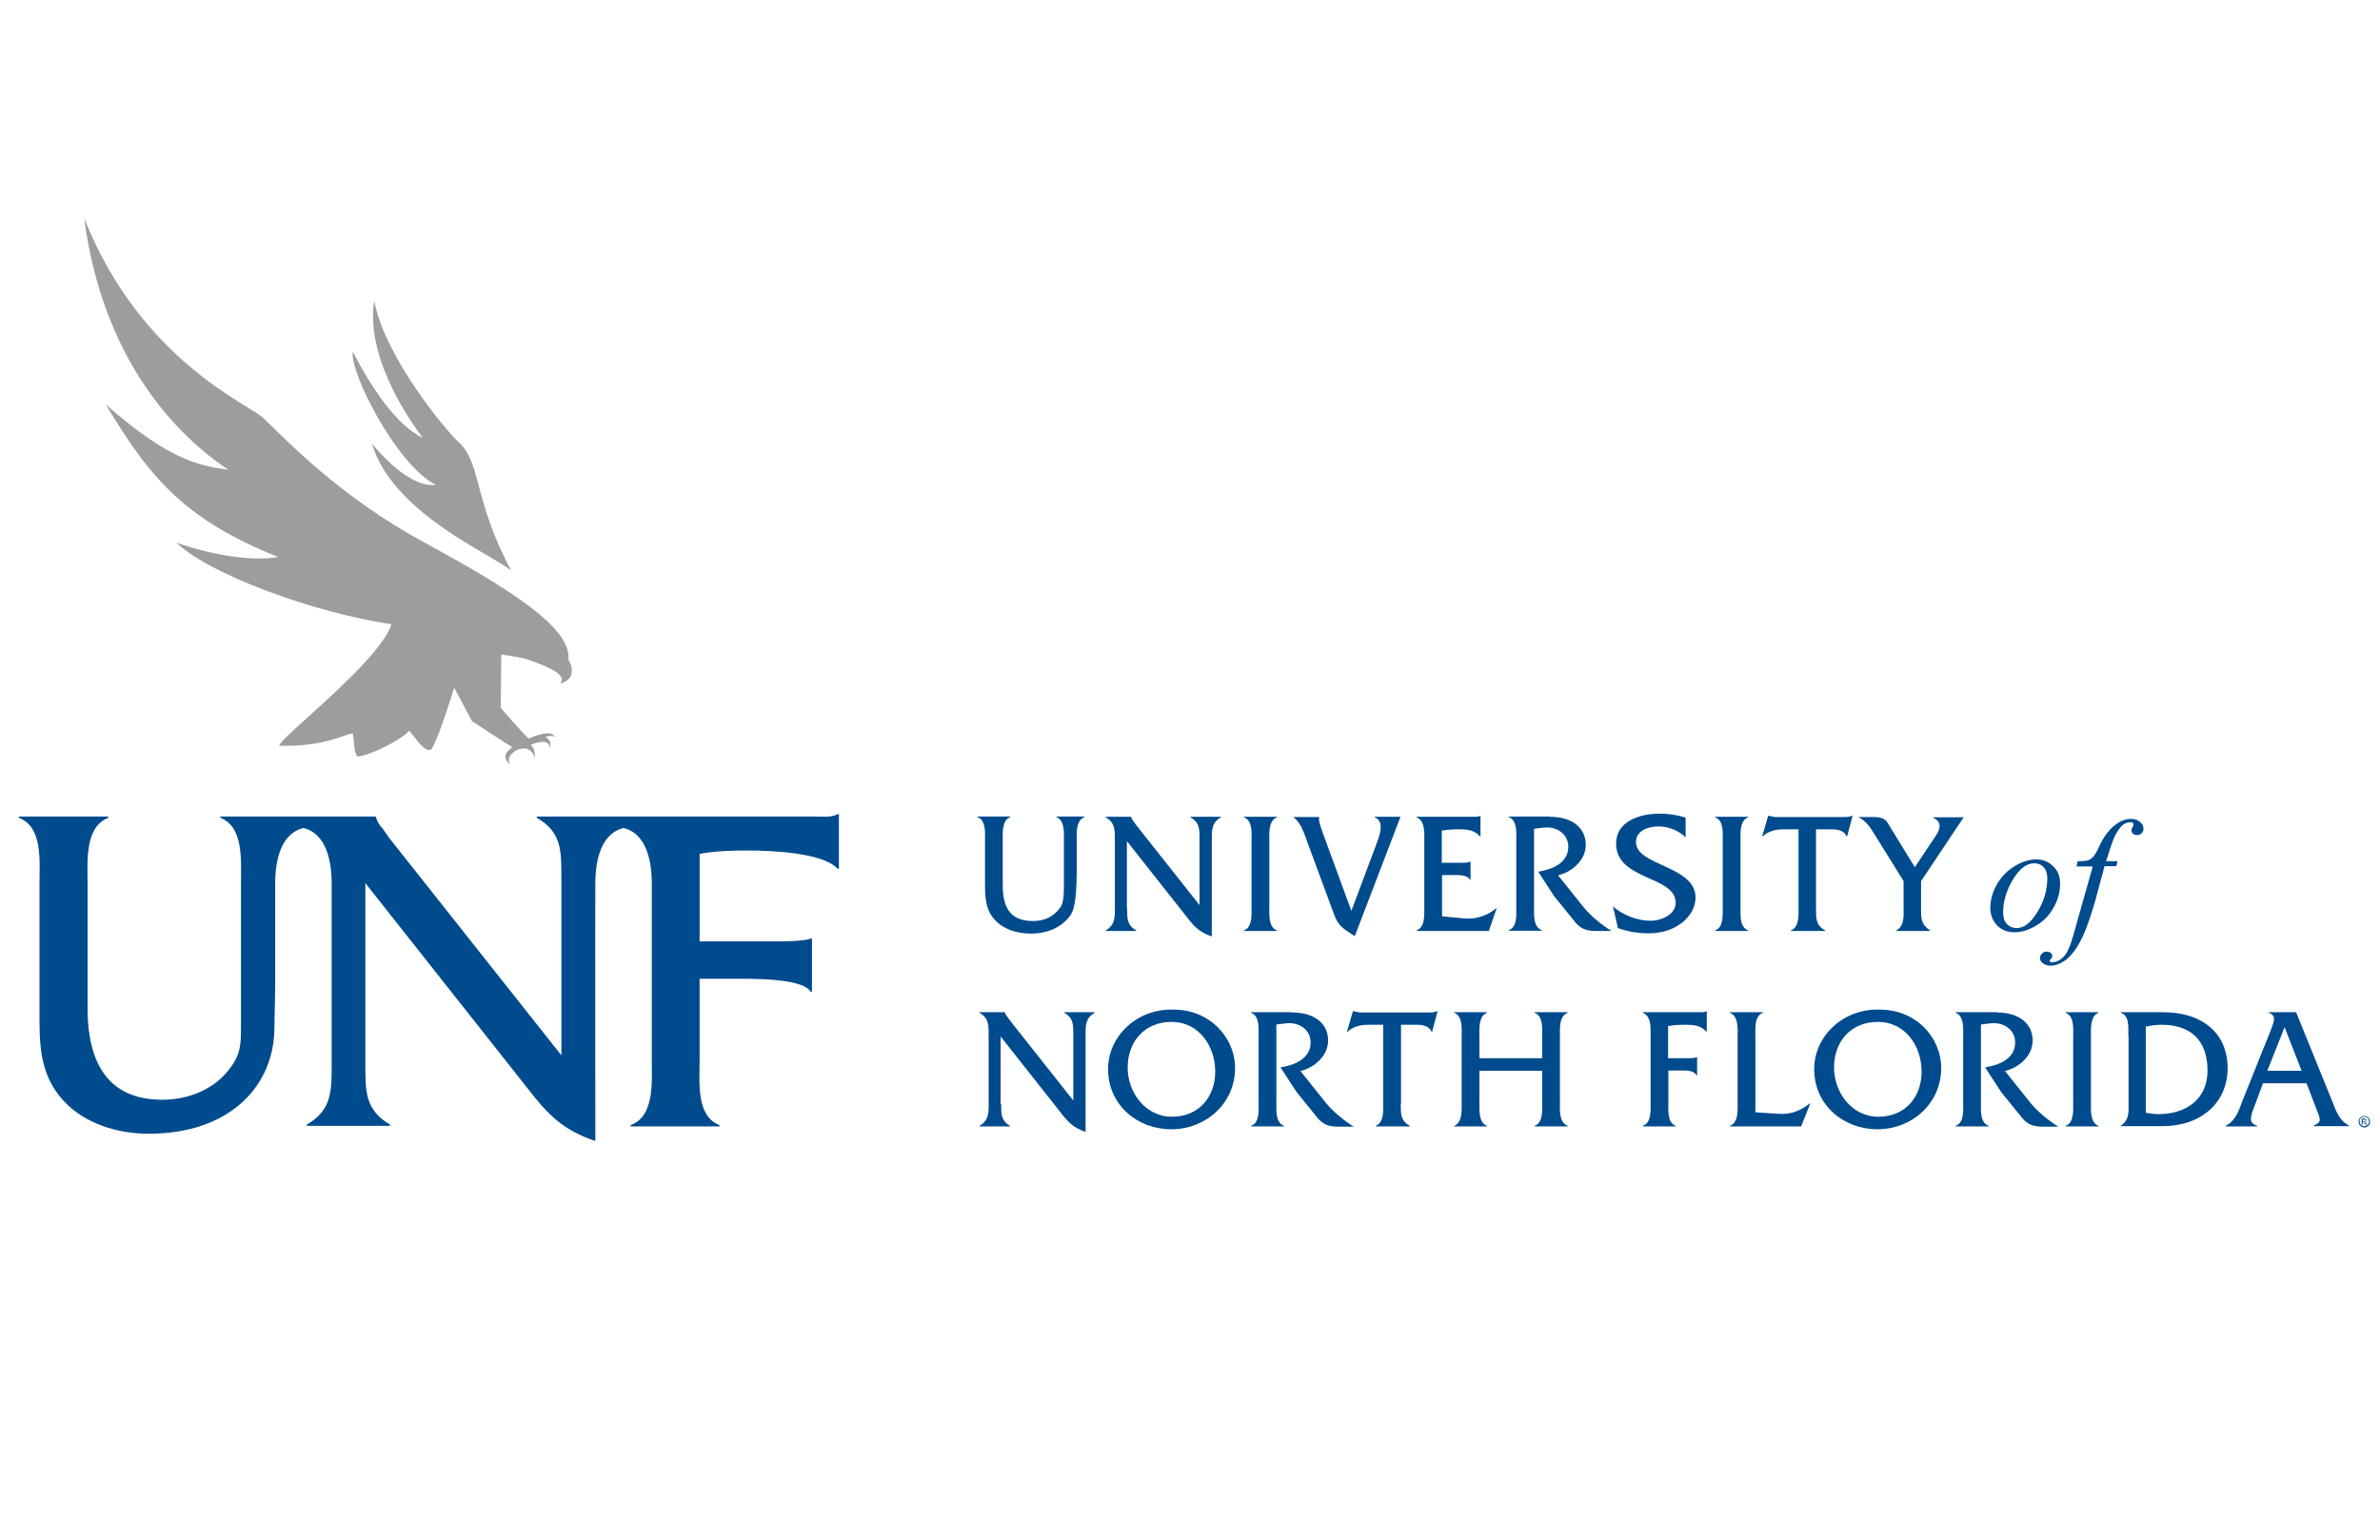<?xml version="1.0" encoding="UTF-8" standalone="no"?>
<!-- Generator: Adobe Illustrator 19.1.0, SVG Export Plug-In . SVG Version: 6.00 Build 0)  -->

<svg
   xmlns:dc="http://purl.org/dc/elements/1.1/"
   xmlns:cc="http://creativecommons.org/ns#"
   xmlns:rdf="http://www.w3.org/1999/02/22-rdf-syntax-ns#"
   xmlns:svg="http://www.w3.org/2000/svg"
   xmlns="http://www.w3.org/2000/svg"
   xmlns:sodipodi="http://sodipodi.sourceforge.net/DTD/sodipodi-0.dtd"
   xmlns:inkscape="http://www.inkscape.org/namespaces/inkscape"
   version="1.1"
   id="Layer_1"
   x="0px"
   y="0px"
   viewBox="0 0 1224 792"
   style="enable-background:new 0 0 1224 792;"
   xml:space="preserve"
   inkscape:version="0.91 r13725"
   sodipodi:docname="logo_unf.svg"><defs
     id="defs81" /><sodipodi:namedview
     pagecolor="#ffffff"
     bordercolor="#666666"
     borderopacity="1"
     objecttolerance="10"
     gridtolerance="10"
     guidetolerance="10"
     inkscape:pageopacity="0"
     inkscape:pageshadow="2"
     inkscape:window-width="894"
     inkscape:window-height="607"
     id="namedview79"
     showgrid="false"
     inkscape:zoom="0.25326797"
     inkscape:cx="612"
     inkscape:cy="396"
     inkscape:window-x="20"
     inkscape:window-y="43"
     inkscape:window-maximized="0"
     inkscape:current-layer="Layer_1" /><style
     type="text/css"
     id="style3">
	.st0{fill:#9D9DA0;}
	.st1{fill:#004B8D;}
</style><g
     id="g5"
     transform="matrix(1.344,0,0,1.344,-233.042,-128.737)"><g
       id="g7"><g
         id="g9"><path
           class="st0"
           d="m 340.2,281.4 c -7.2,0.8 -16,-5.7 -24.5,-15.8 8.1,26.8 45.6,42.1 53.3,48.6 -15.1,-28.4 -11,-41.2 -20.7,-49.8 -3.3,-2.9 -27.4,-31.1 -31.7,-53.4 -3.2,20 11.2,42.6 18.6,52.4 -10.1,-4.7 -20,-19.8 -26.8,-33 -1.4,7.6 16.7,43.4 31.8,51 z"
           id="path11"
           inkscape:connector-curvature="0"
           style="fill:#9d9da0" /><path
           class="st1"
           d="m 412,412.7 c 8.8,2.1 10.7,12.8 10.8,20.4 l 0,68.6 c 0,8.1 1.1,21.4 -8.1,24.7 l 0,0.5 34,0 0,-0.5 c -9,-3.4 -7.6,-16.6 -7.6,-24.7 l 0,-31.3 13.3,0 c 5.6,0 26.3,-0.4 29.2,5 l 0.5,0 0,-20.4 -0.5,0 c -2.2,1.1 -11.6,1.1 -14.3,1.1 l -28.2,0 0,-33.5 c 5.8,-1.1 12.1,-1.3 18.4,-1.3 8.3,0 28.8,0.7 34.4,7 l 0.5,0 0,-20.9 -0.5,0 c -2.3,1.3 -5.4,0.9 -8.5,0.9 l -72.3,0 0,0 -34.3,0 0,0.5 c 9.5,5.4 9.4,12.6 9.4,22.7 l 0,68.2 -65.8,-83.1 -2.5,-3.6 c -1.3,-1.4 -2,-2.3 -2.7,-4.5 l 0,-0.2 -59.5,0 0,0.5 c 9,3.4 7.9,16.6 7.9,24.7 l 0,54.2 c 0,6.5 0.2,11 -3.8,16.4 -5.9,8.5 -16.2,12.6 -26.3,12.6 -18.5,0 -28.6,-11.2 -28.6,-35.1 l 0,-48.1 c 0,-8.1 -1.1,-21.2 7.9,-24.7 l 0,-0.5 -34.2,0 0,0.5 c 9.2,3.4 7.9,16.6 7.9,24.7 l 0,48.1 c 0,13 -0.4,25 9.2,35.5 8.1,8.8 20.7,12.6 32.6,12.6 31.5,0 48.1,-18.7 48.1,-40.7 0,-3.7 0.3,-12.1 0.3,-15.7 l 0,-39.5 c 0,-8.3 2,-19 10.8,-21.1 8.8,2.1 10.7,12.8 10.8,20.4 l 0,70.3 c 0,10.1 0,17.3 -9.5,22.8 l 0,0.5 31.8,0 0,-0.5 c -9.5,-5.6 -9.4,-12.8 -9.4,-22.8 l 0,-69.6 61.8,78.2 c 7.9,10.2 13.5,16.2 26.2,20.5 0,0 -0.1,-93.7 0,-99.4 0.1,-7.6 2,-18.3 10.8,-20.4 z"
           id="path13"
           inkscape:connector-curvature="0"
           style="fill:#004b8d" /><path
           class="st0"
           d="m 390.9,348.3 c 1.3,-12.1 -22,-26.9 -55,-44.8 -33,-17.9 -53.3,-39.7 -61.7,-47.7 -5.6,-5.3 -47,-22.1 -68.6,-76.5 7.9,60.2 41.6,87.3 55.2,96.3 -10.8,-1.6 -22.2,-3.2 -46.9,-25 17.4,29.3 31.2,44.4 66,58.4 -9.8,1.6 -24.2,-0.4 -39,-5.5 12.6,12.1 52.5,26.8 82.3,31.2 -4.7,14.4 -42.7,43.4 -43,46.5 18,0.6 26.2,-5.1 28.2,-4.6 0.6,2.5 0.3,7.3 1.8,8.7 5.1,-0.2 18.4,-7.4 19.6,-9.8 1.3,0.5 5.7,8.6 8.5,7.2 2,-2.2 6.6,-16.4 7.8,-20.3 0.4,-1.3 1,-3 1.1,-3.4 l 6.8,12.8 c 0,0 12.8,8.4 15.5,10 -2.5,1.6 -4.2,4 -0.8,6.6 -1.7,-2.4 0.5,-4.4 2.5,-5.6 1.9,-0.7 5.6,-1.5 6.8,3.2 0.2,-2.9 -0.6,-4.4 -1.6,-5.1 1.6,-0.6 6.9,-2.9 7.5,1.2 0.4,-2.5 -0.5,-3.7 -1.9,-4.2 1.5,-0.5 3.1,-0.8 3.7,0.2 -0.6,-3.4 -8.1,-0.6 -10,0.4 -2.8,-2.6 -10.7,-11.8 -10.7,-11.8 l 0.2,-20.4 c 3,0.4 7.4,1.1 9.8,1.8 9.2,3.1 15.6,6.4 12.7,9.3 6,-1.4 4.8,-6.8 3.2,-9.1 z"
           id="path15"
           inkscape:connector-curvature="0"
           style="fill:#9d9da0" /></g><g
         id="g17"><g
           id="g19"><g
             id="g21"><path
               class="st1"
               d="m 556.5,518.3 c 0,3.7 -0.1,6.4 3.4,8.4 l 0,0.2 -11.7,0 0,-0.2 c 3.5,-2.1 3.5,-4.7 3.5,-8.4 l 0,-26.5 c 0,-3.7 0,-6.4 -3.5,-8.4 l 0,-0.2 9.7,0 0,0.1 c 0.3,0.8 0.5,1.1 1,1.7 l 0.9,1.3 24.3,30.7 0,-25.2 c 0,-3.7 0.1,-6.4 -3.5,-8.4 l 0,-0.2 11.7,0 0,0.2 c -3.5,2 -3.5,4.6 -3.5,8.4 l 0,37.2 c -4.7,-1.6 -6.8,-3.8 -9.7,-7.6 l -22.8,-28.9 0,25.8 z"
               id="path23"
               inkscape:connector-curvature="0"
               style="fill:#004b8d" /><path
               class="st1"
               d="m 646,504.6 c 0,13.5 -11.2,23.4 -24.4,23.4 -13.1,0 -24.2,-9.4 -24.2,-23 0,-12.6 11,-23.2 24.9,-22.8 13.8,-0.1 23.7,10.5 23.7,22.4 z m -41.1,-0.2 c 0,9.3 6.6,18.8 17,18.8 10.1,0 16.5,-7.4 16.5,-17.3 0,-9.7 -6.2,-19 -16.7,-19 -10.2,0 -16.8,7.4 -16.8,17.5 z"
               id="path25"
               inkscape:connector-curvature="0"
               style="fill:#004b8d" /><path
               class="st1"
               d="m 667.9,483.3 c 8.9,0 13.7,4.6 13.7,10.7 0,5.8 -5.1,10.4 -10.6,11.7 l 9.6,12 c 2.8,3.5 7,6.9 10.8,9.3 l -6.1,0 c -3.5,0 -5.7,-0.9 -7.7,-3.3 l -8.1,-10 -6.1,-9.4 c 5.3,-0.8 11.5,-3.3 11.5,-9.5 0,-4.8 -4.1,-7.6 -8.6,-7.4 -1.5,0.1 -3,0.3 -4.5,0.5 l 0,29.7 c 0,3.1 -0.4,7.9 3,9.1 l 0,0.2 -12.7,0 0,-0.2 c 3.4,-1.2 2.9,-6.1 2.9,-9.1 l 0,-25 c 0,-3.1 0.5,-7.9 -2.9,-9.2 l 0,-0.2 15.8,0 z"
               id="path27"
               inkscape:connector-curvature="0"
               style="fill:#004b8d" /><path
               class="st1"
               d="m 709.4,518.3 c 0,3.8 -0.1,6.4 3.5,8.4 l 0,0.2 -13.1,0 0,-0.2 c 3.3,-1.3 2.9,-6.1 2.9,-9.1 l 0,-29.6 -5.8,0 c -2.9,0 -5.8,0.7 -7.9,2.7 l -0.2,0 2.3,-7.9 0.2,0 c 0.8,0.3 1.7,0.3 2.5,0.5 l 26.4,0 c 1.1,0 2.2,-0.1 3.1,-0.5 l 0.2,0 -2.1,7.9 -0.2,0 c -0.9,-2.3 -3.5,-2.7 -5.7,-2.7 l -6,0 0,30.3 z"
               id="path29"
               inkscape:connector-curvature="0"
               style="fill:#004b8d" /><path
               class="st1"
               d="m 739.5,505.6 0,12 c 0,3 -0.4,7.8 2.9,9.1 l 0,0.2 -12.6,0 0,-0.2 c 3.3,-1.3 2.9,-6.1 2.9,-9.1 l 0,-25.1 c 0,-3 0.5,-7.8 -2.9,-9.1 l 0,-0.2 12.6,0 0,0.2 c -3.3,1.3 -2.9,6.1 -2.9,9.2 l 0,8.2 24,0 0,-8.2 c 0,-3.1 0.5,-7.9 -2.9,-9.2 l 0,-0.2 12.7,0 0,0.2 c -3.4,1.3 -3,6.1 -3,9.1 l 0,25.1 c 0,3 -0.4,7.8 3,9.1 l 0,0.2 -12.7,0 0,-0.2 c 3.4,-1.3 2.9,-6.1 2.9,-9.1 l 0,-12 -24,0 z"
               id="path31"
               inkscape:connector-curvature="0"
               style="fill:#004b8d" /><path
               class="st1"
               d="m 811.8,517.6 c 0,3 -0.5,7.8 2.8,9.1 l 0,0.2 -12.6,0 0,-0.2 c 3.4,-1.2 3,-6.1 3,-9.1 l 0,-25 c 0,-3.1 0.4,-7.9 -3,-9.2 l 0,-0.2 21.2,0 c 1.1,0 2.3,0.1 3.1,-0.3 l 0.2,0 0,7.7 -0.2,0 c -2.1,-2.3 -4.8,-2.6 -7.8,-2.6 -2.3,0 -4.6,0.1 -6.8,0.5 l 0,12.3 8,0 c 1,0 2.1,0 2.9,-0.4 l 0.2,0 0,7 -0.2,0 c -1.1,-2 -3.8,-1.9 -5.9,-1.9 l -4.9,0 0,12.1 z"
               id="path33"
               inkscape:connector-curvature="0"
               style="fill:#004b8d" /><path
               class="st1"
               d="m 854.2,522.1 c 4.5,0.3 8.4,-1.3 11.7,-4 l 0.2,0 -3.5,8.8 -27.3,0 0,-0.2 c 3.4,-1.2 3,-6.1 3,-9.1 l 0,-25 c 0,-3.1 0.4,-7.9 -3,-9.2 l 0,-0.2 12.7,0 0,0.2 c -3.4,1.3 -2.9,6.2 -2.9,9.2 l 0,28.9 9.1,0.6 z"
               id="path35"
               inkscape:connector-curvature="0"
               style="fill:#004b8d" /><path
               class="st1"
               d="m 916.2,504.6 c 0,13.5 -11.2,23.4 -24.4,23.4 -13.1,0 -24.2,-9.4 -24.2,-23 0,-12.6 11,-23.2 24.9,-22.8 13.9,-0.1 23.7,10.5 23.7,22.4 z m -41,-0.2 c 0,9.3 6.6,18.8 17,18.8 10.1,0 16.5,-7.4 16.5,-17.3 0,-9.7 -6.2,-19 -16.7,-19 -10.3,0 -16.8,7.4 -16.8,17.5 z"
               id="path37"
               inkscape:connector-curvature="0"
               style="fill:#004b8d" /><path
               class="st1"
               d="m 937.5,483.3 c 8.9,0 13.7,4.6 13.7,10.7 0,5.8 -5.1,10.4 -10.6,11.7 l 9.6,12 c 2.8,3.5 7,6.9 10.8,9.3 l -6.1,0 c -3.5,0 -5.7,-0.9 -7.7,-3.3 l -8.1,-10 -6.1,-9.4 c 5.3,-0.8 11.5,-3.3 11.5,-9.5 0,-4.8 -4.1,-7.6 -8.6,-7.4 -1.5,0.1 -3,0.3 -4.5,0.5 l 0,29.7 c 0,3.1 -0.4,7.9 3,9.1 l 0,0.2 -12.7,0 0,-0.2 c 3.4,-1.2 2.9,-6.1 2.9,-9.1 l 0,-25 c 0,-3.1 0.5,-7.9 -2.9,-9.2 l 0,-0.2 15.8,0 z"
               id="path39"
               inkscape:connector-curvature="0"
               style="fill:#004b8d" /><path
               class="st1"
               d="m 966.7,492.6 c 0,-3.1 0.5,-7.9 -2.9,-9.2 l 0,-0.2 12.6,0 0,0.2 c -3.3,1.3 -2.9,6.2 -2.9,9.2 l 0,25 c 0,3 -0.4,7.8 2.9,9.1 l 0,0.2 -12.6,0 0,-0.2 c 3.3,-1.2 2.9,-6.1 2.9,-9.1 l 0,-25 z"
               id="path41"
               inkscape:connector-curvature="0"
               style="fill:#004b8d" /><path
               class="st1"
               d="m 987.8,492.3 c 0,-3.1 0.5,-7.9 -2.9,-8.9 l 0,-0.2 16.3,0 c 15.1,0 24.6,8.2 24.6,21.4 0,13.1 -10,22.2 -24.9,22.2 l -15.9,0 0,-0.2 c 3.3,-2.3 2.9,-5.4 2.9,-9.4 l 0,-24.9 z m 6.8,29.4 c 1.6,0.3 3.2,0.5 4.8,0.5 9.9,0 18.7,-5.2 18.7,-16.7 0,-11.6 -6.5,-17.5 -17.6,-17.5 -2,0 -4,0.3 -6,0.7 l 0,33 z"
               id="path43"
               inkscape:connector-curvature="0"
               style="fill:#004b8d" /><path
               class="st1"
               d="m 1039.3,510.5 -3.5,9.4 c -1.4,3.7 -1.9,5.6 1.3,6.8 l 0,0.2 -12.1,0 0,-0.2 c 3.8,-1.9 5,-5.6 6.4,-9.4 l 11.1,-27.7 c 0.9,-2.4 2.2,-5.2 -1,-6.2 l 0,-0.2 10.5,0 13.8,34 c 1.5,3.8 2.7,7.5 6.5,9.4 l 0,0.2 -13.6,0 0,-0.2 c 3.3,-1.5 2.7,-2.2 0.9,-6.8 l -3.6,-9.4 -16.7,0 z m 8.3,-21.6 -6.6,16.7 13.1,0 -6.5,-16.7 z"
               id="path45"
               inkscape:connector-curvature="0"
               style="fill:#004b8d" /></g><g
             id="g47"><path
               class="st1"
               d="m 582.8,446.4 c -2.9,3.8 -7.7,6.7 -15,6.7 -5.3,0 -10.3,-1.6 -13.6,-5.1 -2.8,-2.9 -3.9,-6.5 -3.9,-13.4 l 0,-17 c 0,-3 0.5,-7.8 -2.9,-9.1 l 0,-0.2 12.6,0 0,0.2 c -3.3,1.3 -2.9,6.1 -2.9,9.1 l 0,17 c 0,10.2 4.2,13.7 11.7,13.7 4.8,0 8.3,-2.2 10.4,-5.3 1.5,-2 1.3,-7.5 1.3,-9.9 l 0,-15.5 c 0,-3 0.4,-7.8 -2.9,-9.1 l 0,-0.2 10.7,0 0.1,0.2 c -3.4,1.3 -3,6.1 -3,9.2 l 0,12.3 c -0.1,10.2 -1,14.3 -2.6,16.4 z"
               id="path49"
               inkscape:connector-curvature="0"
               style="fill:#004b8d" /><path
               class="st1"
               d="m 604.7,443.5 c 0,3.7 -0.1,6.4 3.5,8.4 l 0,0.2 -11.7,0 0,-0.2 c 3.5,-2.1 3.5,-4.7 3.5,-8.4 l 0,-26.5 c 0,-3.7 0,-6.4 -3.5,-8.4 l 0,-0.2 9.7,0 0,0.1 c 0.3,0.8 0.5,1.1 1,1.7 l 0.9,1.3 24.3,30.7 0,-25.2 c 0,-3.7 0.1,-6.4 -3.5,-8.4 l 0,-0.2 11.7,0 0,0.2 c -3.5,2 -3.5,4.6 -3.5,8.4 l 0,37.2 c -4.7,-1.6 -6.8,-3.8 -9.7,-7.6 l -22.8,-28.9 0,25.8 z"
               id="path51"
               inkscape:connector-curvature="0"
               style="fill:#004b8d" /><path
               class="st1"
               d="m 652.3,417.8 c 0,-3.1 0.5,-7.9 -2.9,-9.2 l 0,-0.2 12.6,0 0,0.2 c -3.3,1.3 -2.9,6.2 -2.9,9.2 l 0,25 c 0,3 -0.4,7.8 2.9,9.1 l 0,0.2 -12.6,0 0,-0.2 c 3.3,-1.2 2.9,-6.1 2.9,-9.1 l 0,-25 z"
               id="path53"
               inkscape:connector-curvature="0"
               style="fill:#004b8d" /><path
               class="st1"
               d="m 699.5,420.4 c 1.8,-4.7 4,-10.2 -0.1,-11.8 l 0,-0.2 9.9,0 -17.5,45.7 c -4.6,-3.1 -6.2,-3.6 -8.1,-8.8 l -10,-27.1 c -1.3,-3.4 -2.3,-7.2 -5.2,-9.5 l 0,-0.2 9.7,0 -0.1,0.8 c 0,1.5 1.3,4.7 1.8,6.2 l 10.6,28.9 9,-24 z"
               id="path55"
               inkscape:connector-curvature="0"
               style="fill:#004b8d" /><path
               class="st1"
               d="m 725.2,446.5 8.4,0.8 c 4.4,0.4 9,-1 12.3,-3.9 l 0.2,0 -3,8.7 -27.7,0 0,-0.2 c 3.4,-1.2 3,-6.1 3,-9.1 l 0,-25 c 0,-3.1 0.4,-7.9 -3,-9.2 l 0,-0.2 21.2,0 c 1.1,0 2.3,0.1 3.1,-0.3 l 0.2,0 0,7.8 -0.2,0 c -2.1,-2.4 -4.8,-2.7 -7.8,-2.7 -2.3,0 -4.6,0.1 -6.8,0.5 l 0,12.3 7.9,0 c 1.1,0 2.1,0 2.9,-0.4 l 0.2,0 0,7 -0.1,0 c -1.1,-1.9 -3.8,-1.9 -5.9,-1.9 l -4.9,0 0,15.8 z"
               id="path57"
               inkscape:connector-curvature="0"
               style="fill:#004b8d" /><path
               class="st1"
               d="m 766.5,408.4 c 8.9,0 13.7,4.6 13.7,10.7 0,5.8 -5.1,10.4 -10.6,11.7 l 9.6,12 c 2.8,3.5 7,6.9 10.8,9.3 l -6.1,0 c -3.5,0 -5.7,-0.9 -7.7,-3.3 l -8.1,-10 -6.1,-9.4 c 5.3,-0.8 11.5,-3.3 11.5,-9.5 0,-4.8 -4.1,-7.6 -8.6,-7.4 -1.5,0.1 -3,0.3 -4.5,0.5 l 0,29.7 c 0,3.1 -0.4,7.9 3,9.1 l 0,0.2 -12.7,0 0,-0.2 c 3.4,-1.2 2.9,-6.1 2.9,-9.1 l 0,-25 c 0,-3.1 0.5,-7.9 -2.9,-9.2 l 0,-0.2 15.8,0 z"
               id="path59"
               inkscape:connector-curvature="0"
               style="fill:#004b8d" /><path
               class="st1"
               d="m 818.4,416.3 c -2.6,-2.7 -6.7,-4.2 -10.4,-4.2 -3.8,0 -8.6,1.5 -8.6,6 0,9.1 22.8,9 22.8,21.2 0,7.1 -7.4,13.7 -17.8,13.7 -4,0 -8.1,-0.6 -11.9,-2 l -1.9,-8.3 c 3.9,3.4 9.4,5.5 14.5,5.5 3.8,0 9.5,-2.3 9.5,-6.9 0,-10.4 -22.8,-8.5 -22.8,-22.6 0,-8.4 8.6,-11.5 16.7,-11.5 3.3,0 6.7,0.5 9.9,1.5 l 0,7.6 z"
               id="path61"
               inkscape:connector-curvature="0"
               style="fill:#004b8d" /><path
               class="st1"
               d="m 832.6,417.8 c 0,-3.1 0.5,-7.9 -2.9,-9.2 l 0,-0.2 12.6,0 0,0.2 c -3.3,1.3 -2.9,6.2 -2.9,9.2 l 0,25 c 0,3 -0.4,7.8 2.9,9.1 l 0,0.2 -12.6,0 0,-0.2 c 3.3,-1.2 2.9,-6.1 2.9,-9.1 l 0,-25 z"
               id="path63"
               inkscape:connector-curvature="0"
               style="fill:#004b8d" /><path
               class="st1"
               d="m 868.3,443.5 c 0,3.8 -0.1,6.4 3.5,8.4 l 0,0.2 -13.1,0 0,-0.2 c 3.3,-1.3 2.9,-6.1 2.9,-9.1 l 0,-29.6 -5.8,0 c -2.9,0 -5.8,0.7 -7.9,2.7 l -0.2,0 2.3,-7.9 0.2,0 c 0.8,0.3 1.7,0.3 2.5,0.5 l 26.3,0 c 1.1,0 2.2,-0.1 3.1,-0.5 l 0.2,0 -2.1,7.9 -0.2,0 c -0.9,-2.3 -3.5,-2.7 -5.7,-2.7 l -6,0 0,30.3 z"
               id="path65"
               inkscape:connector-curvature="0"
               style="fill:#004b8d" /><path
               class="st1"
               d="m 908.5,443.5 c 0,4 0,6 3.4,8.4 l 0,0.2 -12.9,0 0,-0.2 c 3.3,-1.7 2.8,-6 2.8,-9.1 l 0,-9.8 -11,-17.7 c -1.8,-2.9 -3.1,-5.1 -6.3,-6.8 l 6,0 c 2.1,0 4.1,0.5 5,1.9 l 10.6,17.3 8.2,-12.3 c 1.1,-1.7 2.7,-4.8 -1.1,-6.6 l 0,-0.2 11.6,0 -16.3,24.4 0,10.5 z"
               id="path67"
               inkscape:connector-curvature="0"
               style="fill:#004b8d" /><g
               id="g69"><path
                 class="st1"
                 d="m 961.7,434.1 c 0,3 -0.8,6 -2.4,8.9 -1.6,2.9 -3.8,5.3 -6.7,7 -2.8,1.7 -5.6,2.6 -8.3,2.6 -2.8,0 -5,-0.9 -6.7,-2.6 -1.7,-1.8 -2.6,-4 -2.6,-6.8 0,-2.9 0.8,-5.9 2.5,-8.9 1.7,-3 4,-5.3 6.8,-7 2.8,-1.7 5.6,-2.6 8.2,-2.6 2.6,0 4.8,0.9 6.5,2.6 1.9,1.7 2.7,4 2.7,6.8 z m -4.9,-2.1 c 0,-1.9 -0.5,-3.3 -1.4,-4.3 -0.9,-1 -2.1,-1.5 -3.6,-1.5 -3,0 -5.7,2.1 -8.2,6.3 -2.5,4.2 -3.7,8.4 -3.7,12.6 0,1.9 0.5,3.4 1.5,4.4 1,1 2.2,1.5 3.7,1.5 2.8,0 5.5,-2.1 8,-6.3 2.5,-4.1 3.7,-8.4 3.7,-12.7 z"
                 id="path71"
                 inkscape:connector-curvature="0"
                 style="fill:#004b8d" /><path
                 class="st1"
                 d="m 983.7,425.3 -0.5,2 -4.5,0 -3.6,13.4 c -1.7,5.8 -3.2,10.2 -4.7,13.4 -2.1,4.5 -4.4,7.6 -6.8,9.3 -1.9,1.3 -3.7,2 -5.6,2 -1.2,0 -2.2,-0.4 -3.1,-1.1 -0.6,-0.5 -0.9,-1.1 -0.9,-1.9 0,-0.6 0.3,-1.2 0.8,-1.7 0.5,-0.5 1.1,-0.7 1.9,-0.7 0.5,0 1,0.2 1.4,0.5 0.4,0.3 0.6,0.7 0.6,1.2 0,0.4 -0.2,0.8 -0.6,1.2 -0.3,0.3 -0.4,0.5 -0.4,0.6 0,0.2 0.1,0.3 0.2,0.4 0.2,0.1 0.4,0.2 0.8,0.2 0.8,0 1.7,-0.3 2.7,-0.8 0.9,-0.5 1.8,-1.4 2.5,-2.4 0.7,-1.1 1.4,-2.6 2.1,-4.7 0.3,-0.8 1.1,-3.6 2.4,-8.3 l 5.8,-20.5 -6.2,0 0.4,-2 c 1.9,0 3.2,-0.1 3.9,-0.3 0.7,-0.2 1.4,-0.7 2,-1.3 0.6,-0.7 1.4,-1.9 2.2,-3.7 1.1,-2.4 2.2,-4.3 3.3,-5.6 1.4,-1.8 2.9,-3.1 4.5,-4 1.6,-0.9 3.1,-1.3 4.5,-1.3 1.5,0 2.6,0.4 3.5,1.2 0.9,0.8 1.3,1.6 1.3,2.5 0,0.7 -0.2,1.3 -0.7,1.8 -0.5,0.5 -1.1,0.7 -1.8,0.7 -0.6,0 -1.1,-0.2 -1.5,-0.5 -0.4,-0.4 -0.6,-0.8 -0.6,-1.3 0,-0.3 0.1,-0.7 0.4,-1.2 0.3,-0.5 0.4,-0.8 0.4,-1 0,-0.3 -0.1,-0.5 -0.2,-0.6 -0.2,-0.2 -0.6,-0.3 -1,-0.3 -1.2,0 -2.2,0.4 -3.1,1.2 -1.2,1.1 -2.3,2.8 -3.3,5.1 -0.5,1.2 -1.5,4.1 -2.9,8.6 l 4.4,0 z"
                 id="path73"
                 inkscape:connector-curvature="0"
                 style="fill:#004b8d" /></g></g></g></g></g><g
       id="g75"><path
         class="st1"
         d="m 1078.1,522.9 c 0.4,0 0.7,0.1 1.1,0.3 0.4,0.2 0.6,0.5 0.8,0.8 0.2,0.4 0.3,0.7 0.3,1.1 0,0.4 -0.1,0.7 -0.3,1.1 -0.2,0.4 -0.5,0.6 -0.8,0.8 -0.3,0.2 -0.7,0.3 -1.1,0.3 -0.4,0 -0.8,-0.1 -1.1,-0.3 -0.4,-0.2 -0.6,-0.5 -0.8,-0.8 -0.2,-0.4 -0.3,-0.7 -0.3,-1.1 0,-0.4 0.1,-0.8 0.3,-1.1 0.2,-0.4 0.5,-0.6 0.8,-0.8 0.3,-0.2 0.7,-0.3 1.1,-0.3 z m 0,0.3 c -0.3,0 -0.6,0.1 -0.9,0.2 -0.3,0.2 -0.5,0.4 -0.7,0.7 -0.2,0.3 -0.2,0.6 -0.2,0.9 0,0.3 0.1,0.6 0.2,0.9 0.2,0.3 0.4,0.5 0.7,0.7 0.3,0.2 0.6,0.2 0.9,0.2 0.3,0 0.6,-0.1 0.9,-0.2 0.3,-0.2 0.5,-0.4 0.7,-0.7 0.2,-0.3 0.2,-0.6 0.2,-0.9 0,-0.3 -0.1,-0.6 -0.2,-0.9 -0.2,-0.3 -0.4,-0.5 -0.7,-0.7 -0.3,-0.1 -0.6,-0.2 -0.9,-0.2 z m -1,3.1 0,-2.4 0.8,0 c 0.3,0 0.5,0 0.6,0.1 0.1,0 0.2,0.1 0.3,0.2 0.1,0.1 0.1,0.2 0.1,0.3 0,0.2 -0.1,0.3 -0.2,0.5 -0.1,0.1 -0.3,0.2 -0.5,0.2 0.1,0 0.2,0.1 0.2,0.1 0.1,0.1 0.2,0.3 0.4,0.5 l 0.3,0.5 -0.5,0 -0.2,-0.4 c -0.2,-0.3 -0.3,-0.5 -0.4,-0.6 -0.1,-0.1 -0.2,-0.1 -0.3,-0.1 l -0.2,0 0,1 -0.4,0 z m 0.4,-1.3 0.5,0 c 0.2,0 0.4,0 0.5,-0.1 0.1,-0.1 0.1,-0.2 0.1,-0.3 0,-0.1 0,-0.1 -0.1,-0.2 0,-0.1 -0.1,-0.1 -0.2,-0.1 -0.1,0 -0.2,0 -0.4,0 l -0.4,0 0,0.7 z"
         id="path77"
         inkscape:connector-curvature="0"
         style="fill:#004b8d" /></g></g></svg>
